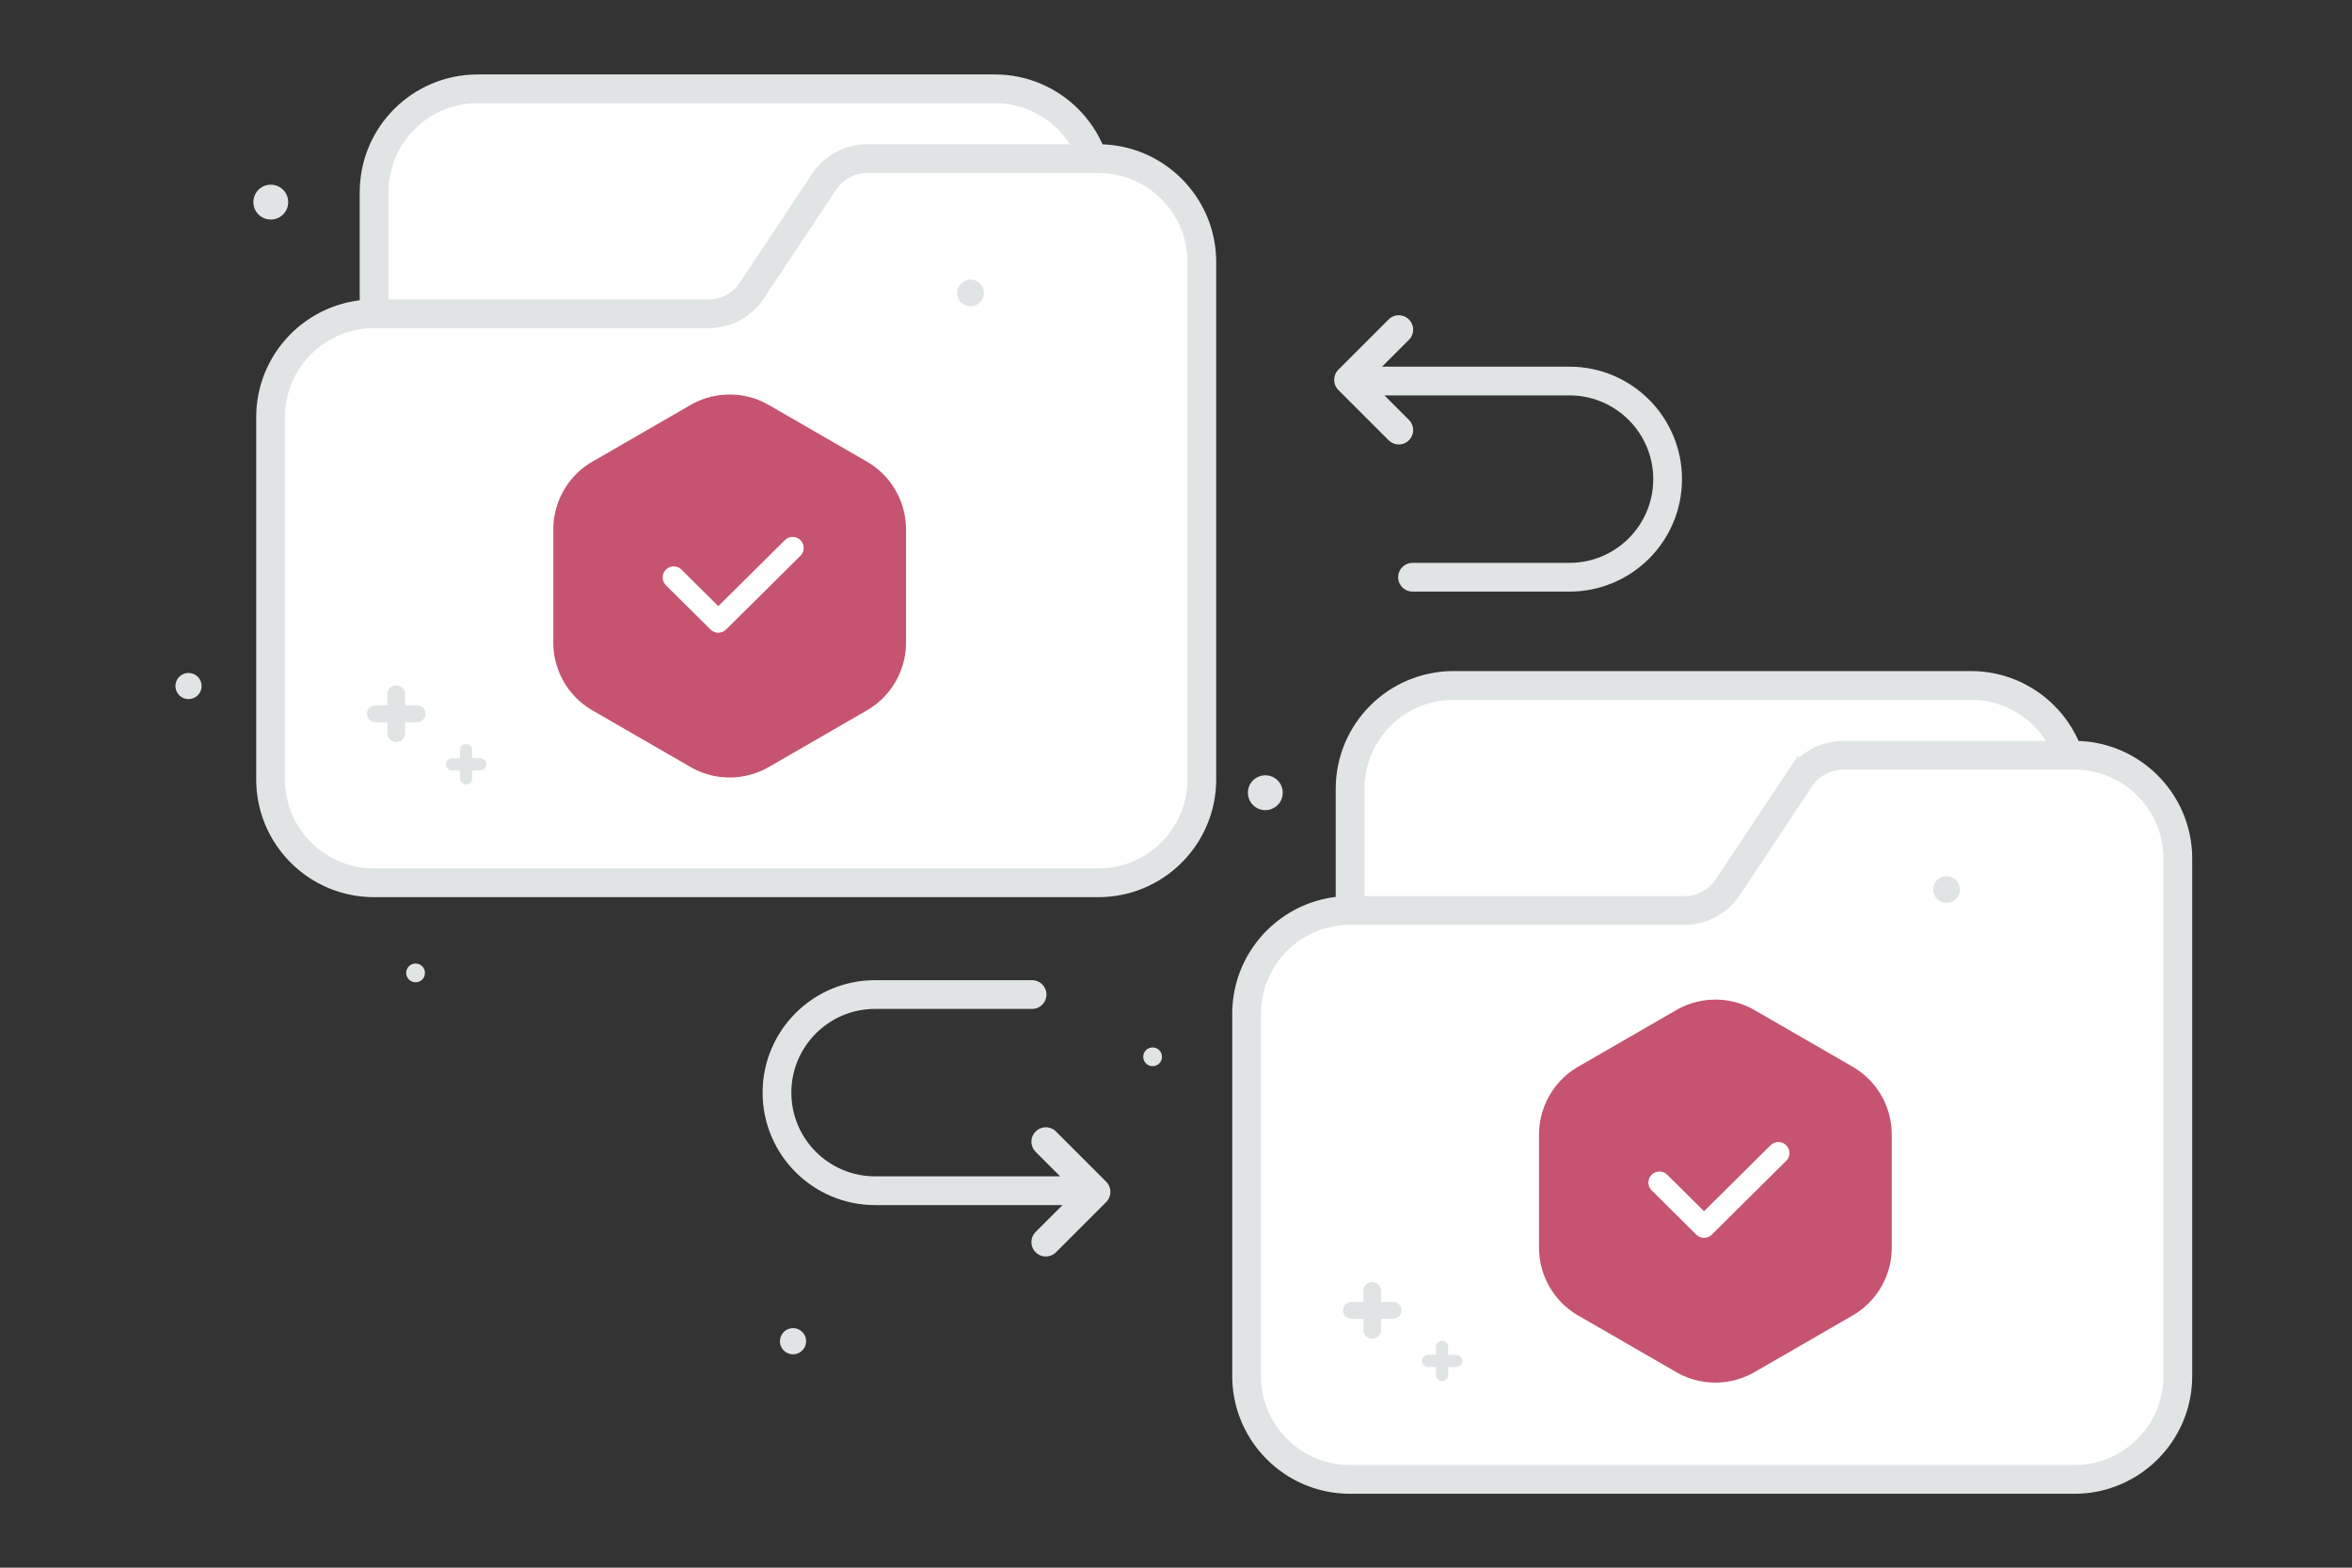 <svg fill="none" version="1.1" viewBox="0 0 900 600" xml:space="preserve" xmlns="http://www.w3.org/2000/svg"><rect x="0" y="0" width="900" height="600" fill="#333333" stroke="none"/><defs><style>.cls-1{fill:none;}</style><style>.cls-1{fill:none;}</style><style>.cls-1{fill:none;}</style><style>.cls-1{fill:none;}</style><style>.cls-1{fill:none;}</style><style>.cls-1{fill:none;}</style><style>.cls-1{fill:none;}</style></defs><g fill="none"><path d="m0 0h900v600h-900z" fill="transparent"/><path d="m420.29 113.18v-39.592c0-21.866-17.726-39.592-39.592-39.592h-197.96c-21.866 0-39.592 17.726-39.592 39.592v98.981" clip-rule="evenodd" fill="#fff" fill-rule="evenodd"/><path d="m420.29 113.18v-39.592c0-21.866-17.726-39.592-39.592-39.592h-197.96c-21.866 0-39.592 17.726-39.592 39.592v98.981" stroke="#e1e4e5" stroke-width="11"/><path d="m143.14 120.11h127.98a19.794 19.794 0 0 0 16.47-8.81l27.774-41.75a19.797 19.797 0 0 1 16.53-8.829h88.39c21.866 0 39.592 17.726 39.592 39.593v197.96c0 21.866-17.726 39.592-39.592 39.592h-277.15c-21.866 0-39.592-17.726-39.592-39.592v-138.57c0-21.866 17.726-39.592 39.592-39.592z" clip-rule="evenodd" fill="#fff" fill-rule="evenodd" stroke="#e1e4e5" stroke-width="11"/><g fill="#e1e4e5"><path d="m180.68 287.11v3.07h3.068a2.344 2.344 0 0 1 2.333 2.335 2.344 2.344 0 0 1-2.333 2.335h-3.068v3.07a2.344 2.344 0 0 1-2.333 2.335 2.344 2.344 0 0 1-2.332-2.335v-3.058h-3.081a2.344 2.344 0 0 1-2.333-2.334 2.344 2.344 0 0 1 2.333-2.335h3.068v-3.083a2.346 2.346 0 0 1 2.345-2.335 2.344 2.344 0 0 1 2.333 2.335zm-25.65-21.512v4.299h4.449c1.856 0 3.382 1.474 3.382 3.269 0 1.794-1.526 3.268-3.382 3.268h-4.449v4.299c0 1.794-1.526 3.268-3.382 3.268-1.857 0-3.383-1.474-3.383-3.268v-4.281h-4.467c-1.857 0-3.383-1.475-3.383-3.269s1.526-3.268 3.383-3.268h4.449v-4.317c0-1.794 1.525-3.268 3.401-3.268 1.856 0 3.382 1.474 3.382 3.268z" clip-rule="evenodd" fill-rule="evenodd"/><circle transform="matrix(-1 0 0 1 159.02 372.36)" r="3.59"/><circle transform="matrix(-1 0 0 1 371.37 112.12)" r="5.129"/><circle transform="matrix(.259 .966 .966 -.259 72.139 262.56)" r="5.012"/><circle transform="matrix(-1 0 0 1 103.62 77.356)" r="6.668"/></g><path d="m793.76 341.52v-39.593c0-21.866-17.726-39.592-39.592-39.592h-197.96c-21.866 0-39.592 17.726-39.592 39.592v98.981" clip-rule="evenodd" fill="#fff" fill-rule="evenodd"/><path d="m793.76 341.52v-39.593c0-21.866-17.726-39.592-39.592-39.592h-197.96c-21.866 0-39.592 17.726-39.592 39.592v98.981" stroke="#e1e4e5" stroke-width="11"/><path d="m516.62 348.45h127.98a19.797 19.797 0 0 0 16.47-8.809l27.774-41.75a19.799 19.799 0 0 1 16.53-8.83h88.39c21.866 0 39.592 17.726 39.592 39.593v197.96c0 21.866-17.726 39.592-39.592 39.592h-277.15c-21.866 0-39.592-17.726-39.592-39.592v-138.57c0-21.866 17.726-39.592 39.592-39.592z" clip-rule="evenodd" fill="#fff" fill-rule="evenodd" stroke="#e1e4e5" stroke-width="11"/><g fill="#e1e4e5"><path d="m554.15 515.45v3.071h3.068a2.344 2.344 0 0 1 2.333 2.335 2.344 2.344 0 0 1-2.333 2.334h-3.068v3.071a2.344 2.344 0 0 1-2.333 2.335 2.344 2.344 0 0 1-2.332-2.335v-3.058h-3.081a2.344 2.344 0 0 1-2.333-2.335 2.344 2.344 0 0 1 2.333-2.334h3.068v-3.084a2.346 2.346 0 0 1 2.345-2.334 2.344 2.344 0 0 1 2.333 2.334zm-25.65-21.512v4.299h4.449c1.856 0 3.382 1.474 3.382 3.269 0 1.794-1.526 3.268-3.382 3.268h-4.449v4.299c0 1.794-1.526 3.268-3.382 3.268-1.857 0-3.383-1.474-3.383-3.268v-4.281h-4.467c-1.857 0-3.383-1.475-3.383-3.269s1.526-3.268 3.383-3.268h4.449v-4.317c0-1.794 1.525-3.268 3.401-3.268 1.856 0 3.382 1.474 3.382 3.268z" clip-rule="evenodd" fill-rule="evenodd"/><circle transform="matrix(-1 0 0 1 441.05 404.47)" r="3.59"/><circle transform="matrix(-1 0 0 1 744.84 340.46)" r="5.129"/><circle transform="matrix(.259 .966 .966 -.259 303.46 513.33)" r="5.012"/><circle transform="matrix(-1 0 0 1 484.18 303.4)" r="6.668"/></g><g stroke="#e1e4e5" stroke-linecap="round" stroke-linejoin="round" stroke-width="11"><path d="m540.51 220.92h60.066c20.722 0 37.54-16.818 37.54-37.541 0-20.722-16.818-37.541-37.54-37.541h-82.59" stroke-miterlimit="10"/><path d="m535.25 164.6-19.221-19.221 19.221-19.221"/><path d="m394.92 380.64h-60.065c-20.723 0-37.541 16.818-37.541 37.541 0 20.722 16.818 37.54 37.541 37.54l82.59 1e-3" stroke-miterlimit="10"/><path d="m400.18 436.95 19.221 19.221-19.221 19.221"/></g><path d="m264.21 155.02a30 30 0 0 1 30 0l37.482 21.64a30 30 0 0 1 15 25.981v43.281a30 30 0 0 1-15 25.981l-37.482 21.641a30 30 0 0 1-30 0l-37.483-21.641a30 30 0 0 1-15-25.981v-43.281a30 30 0 0 1 15-25.981z" fill="#c65370"/><path d="m303.31 209.72-28.443 28.215-17.066-16.929" stroke="#fff" stroke-linecap="round" stroke-linejoin="round" stroke-width="8.45"/><path d="m641.4 386.61a30 30 0 0 1 30 0l37.482 21.641a30 30 0 0 1 15 25.981v43.281a29.999 29.999 0 0 1-15 25.98l-37.482 21.641a30 30 0 0 1-30 0l-37.483-21.641a29.999 29.999 0 0 1-15-25.98v-43.281a30 30 0 0 1 15-25.981z" fill="#c65370"/><path d="m680.5 441.31-28.443 28.215-17.066-16.929" stroke="#fff" stroke-linecap="round" stroke-linejoin="round" stroke-width="8.45"/></g></svg>
